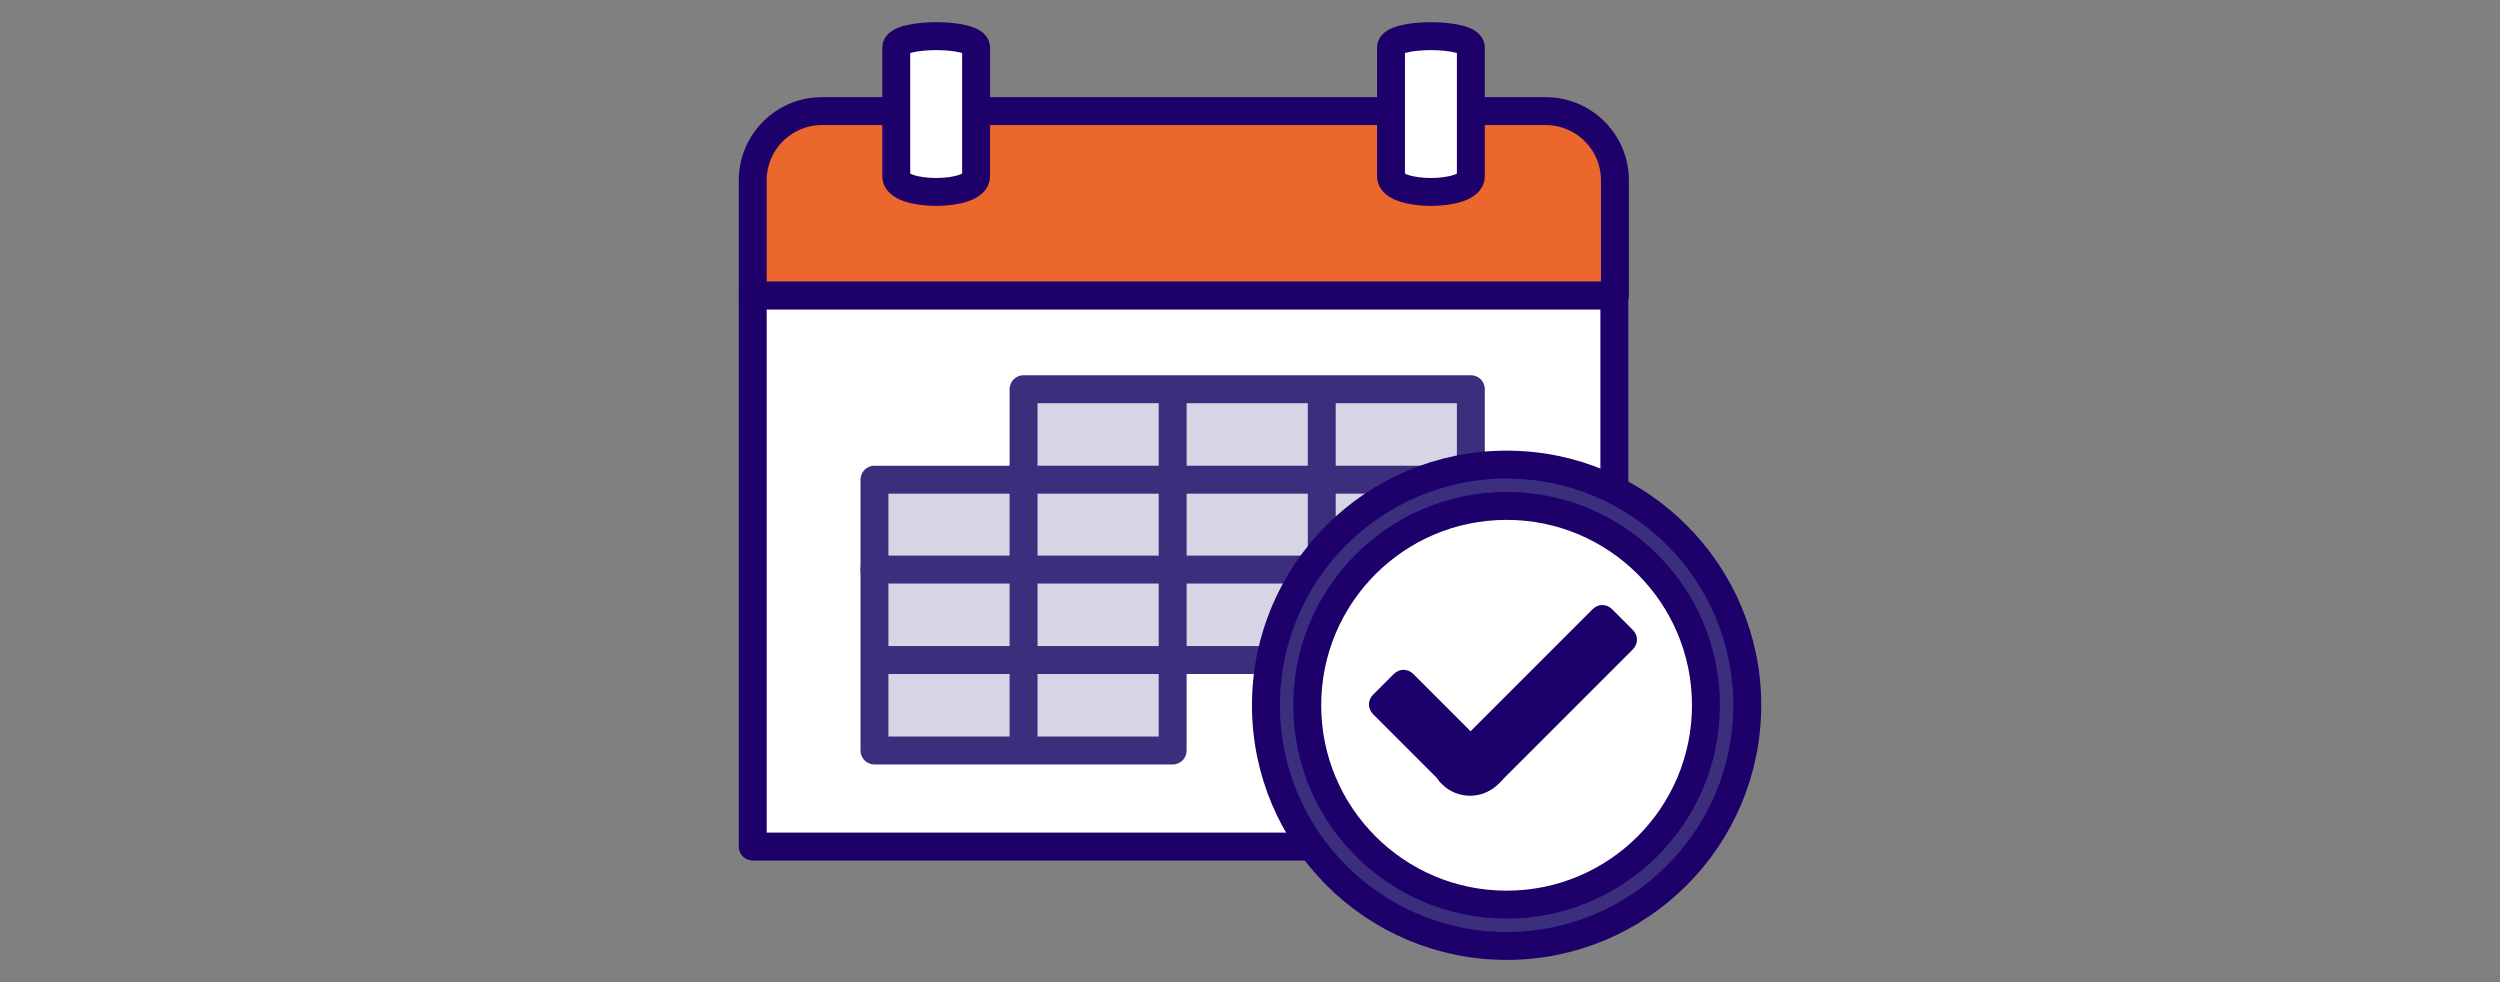 <svg id="Layer_1" xmlns="http://www.w3.org/2000/svg" viewBox="0 0 447.7 175.9"><rect x="0" y="0" width="447.7" height="175.9" fill="#808080" stroke="none"/><style>.st0,.st2{fill:#fff;stroke:#1d006a;stroke-width:5;stroke-linecap:round;stroke-linejoin:round;stroke-miterlimit:10}.st2{stroke:#3b2e7d}.st3{opacity:.2;fill:#3b2e7d;enable-background:new}.st5{fill:#1d016a}</style><path class="st0" d="M134.8 52.9h154.3v98.7H134.8z"/><path d="M289 52.9H134.8V32.3c0-6.8 5.5-12.4 12.4-12.4h129.6c6.8 0 12.4 5.5 12.4 12.4v20.6z" fill="#ec672c" stroke="#1d006a" stroke-width="5" stroke-linecap="round" stroke-linejoin="round" stroke-miterlimit="10"/><path class="st0" d="M174.8 8.5c0-2.7-14.3-2.7-14.3 0v23.1c0 3.7 14.3 3.7 14.3 0V8.5zM263.4 8.5c0-2.7-14.3-2.7-14.3 0v23.1c0 3.7 14.3 3.7 14.3 0V8.5z"/><path class="st2" d="M183.3 69.7H210v16.2h-26.7zM210 69.7h26.7v16.2H210zM236.7 69.7h26.7v16.2h-26.7zM156.6 85.9h26.7v16.2h-26.7zM183.3 85.9H210v16.2h-26.7zM210 85.9h26.7v16.2H210zM236.7 85.9h26.7v16.2h-26.7z"/><path class="st2" d="M156.6 102h26.7v16.2h-26.7zM183.3 102H210v16.2h-26.7zM210 102h26.7v16.2H210zM236.7 102h26.7v16.2h-26.7zM156.6 118.2h26.7v16.2h-26.7zM183.3 118.2H210v16.2h-26.7z"/><path class="st3" d="M183.3 69.7H210v16.2h-26.7zM210 69.7h26.7v16.2H210zM236.7 69.7h26.7v16.2h-26.7zM156.6 85.9h26.7v16.2h-26.7zM183.3 85.9H210v16.2h-26.7zM210 85.9h26.7v16.2H210zM236.7 85.9h26.7v16.2h-26.7z"/><path class="st3" d="M156.6 102h26.7v16.2h-26.7zM183.3 102H210v16.2h-26.7zM210 102h26.7v16.2H210zM236.7 102h26.7v16.2h-26.7zM156.6 118.2h26.7v16.2h-26.7zM183.3 118.2H210v16.2h-26.7z"/><g><path d="M269.8 83.2c-23.8 0-43.1 19.3-43.1 43.1s19.3 43.1 43.1 43.1 43.1-19.3 43.1-43.1-19.3-43.1-43.1-43.1z" fill="#3b2e7d" stroke="#1d006a" stroke-width="5" stroke-linecap="round" stroke-linejoin="round" stroke-miterlimit="10"/><circle class="st0" cx="269.8" cy="126.3" r="35.7"/><path class="st5" d="M258.3 140.3l-12.4-12.4c-1-1-1-2.5 0-3.5l3.7-3.7c1-1 2.5-1 3.5 0l15.7 15.7c1 1 1 2.5 0 3.5l-.4.4c-2.9 2.8-7.4 2.8-10.1 0z"/><path class="st5" d="M257.9 136.4l27.3-27.3c1-1 2.5-1 3.5 0l3.7 3.7c1 1 1 2.5 0 3.5l-24.1 24.1c-2.8 2.8-7.3 2.8-10.1 0l-.4-.4c-.9-1.1-.9-2.6.1-3.6z"/></g></svg>